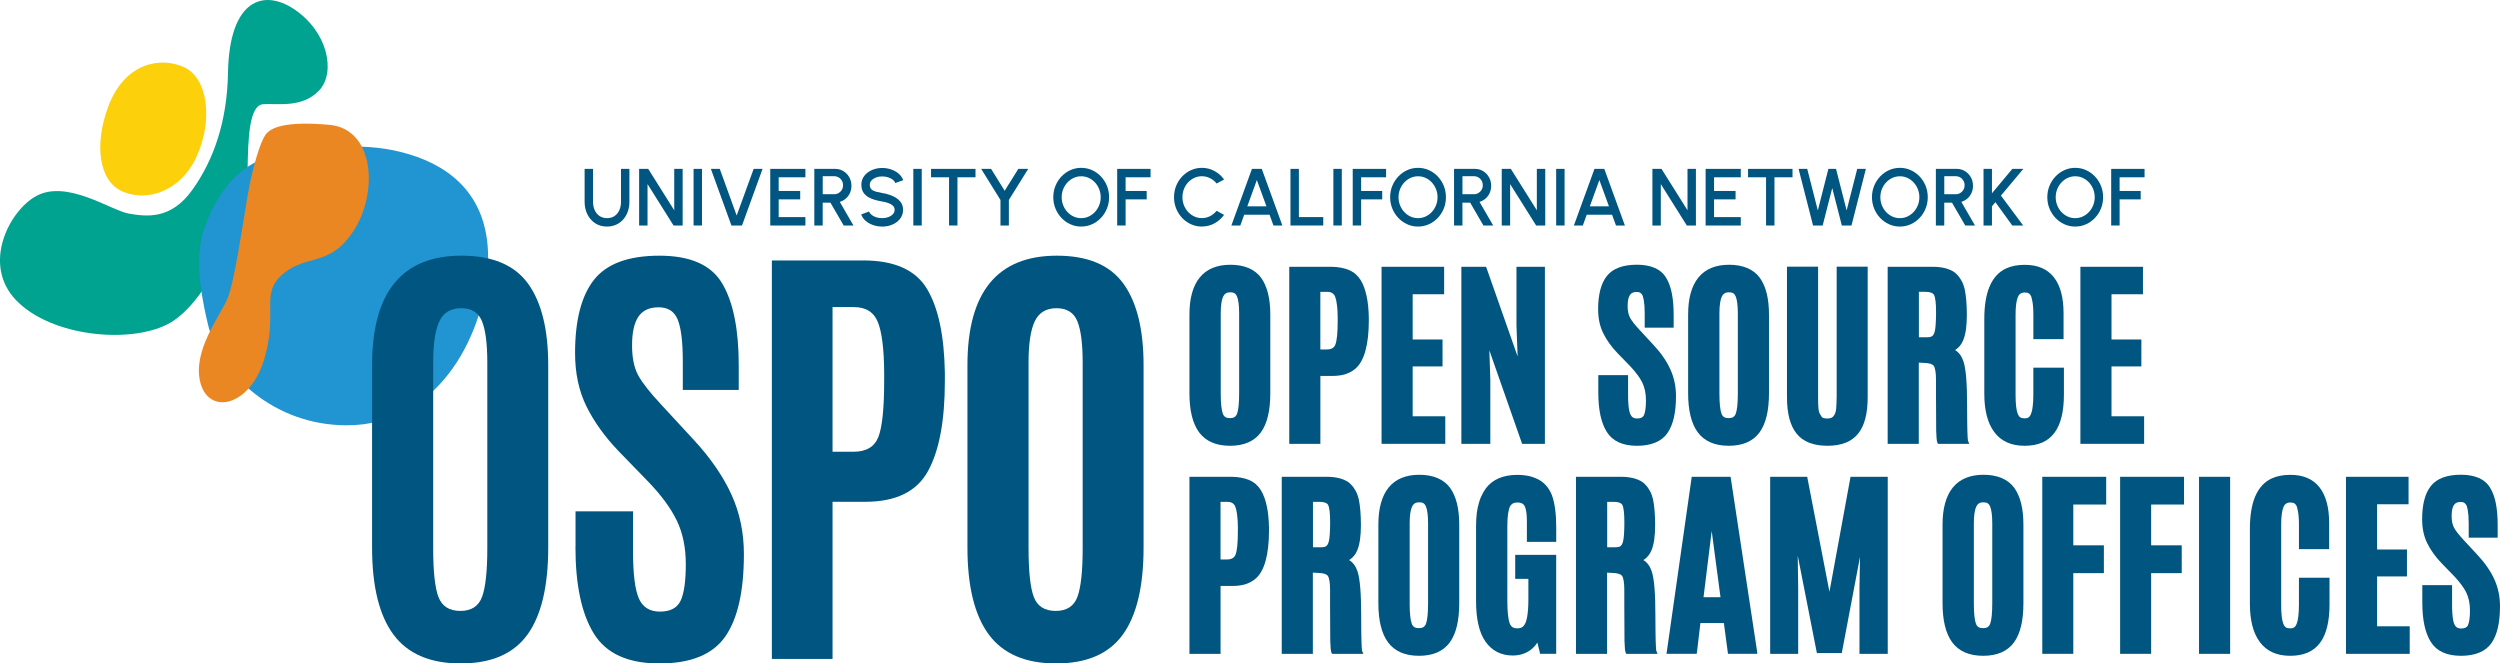 <?xml version="1.0" encoding="UTF-8"?>
<svg id="Layer_1" data-name="Layer 1" xmlns="http://www.w3.org/2000/svg" viewBox="0 0 1363.73 361.91">
  <defs>
    <style>
      .cls-1 {
        fill: none;
        isolation: isolate;
      }

      .cls-2 {
        fill: #005681;
      }

      .cls-3 {
        fill: #00a290;
      }

      .cls-4 {
        fill: #eb8723;
      }

      .cls-5 {
        fill: #fdd00c;
      }

      .cls-6 {
        fill: #2095d2;
      }
    </style>
  </defs>
  <g>
    <path class="cls-3" d="m19.83,106.89c-14.82,8.01-29.95,37.44-10.89,57.04,19.06,19.6,61.17,23.63,82.22,13.07,23.91-11.99,43.66-63.71,43.88-82.77.23-19.06.89-36.84,8.52-37.39s21.26,2.31,30.51-7.49c9.26-9.8,4.84-32.08-13.76-44.42-16.56-10.99-35.22-5.33-35.94,34.85-.47,26.41-7.74,47.37-19.39,63.71-11.65,16.34-24.72,14.7-34.52,13.07-9.8-1.63-33.76-18.79-50.64-9.67Z"/>
    <path class="cls-6" d="m111.58,124.18c6.39-18.25,19.28-37.3,43.24-40.57,23.96-3.27,45.06-6.5,68.48.58,23.41,7.08,44.01,23.66,42.93,59.05-1.09,35.39-24.61,88.85-77.29,88.76-39.33-.07-68.96-27.74-75.49-54.97-6.53-27.23-5.67-41.96-1.86-52.85Z"/>
    <path class="cls-4" d="m109.4,209.12c4.93,17.52,27.23,12.52,34.85-13.61,7.62-26.14-2.72-35.39,10.35-46.28,13.07-10.89,25.59-3.27,38.66-23.96,13.07-20.69,10.89-55-13.61-57.18-24.5-2.18-32.13,1.63-34.85,5.45s-6.99,17.15-9.75,33.35c-2.77,16.2-7.13,46.69-10.94,55.95-3.81,9.26-19.6,28.86-14.7,46.28Z"/>
    <path class="cls-5" d="m107.4,85.07c-8.88,19.79-27.7,25.18-40.75,19.32-13.05-5.86-15.19-26.14-7.54-46.43,8.87-23.53,28.13-27.23,41.18-21.37,13.05,5.86,16,28.7,7.11,48.49Z"/>
    <path class="cls-2" d="m287.68,346.22c-7.58,10.46-19.7,15.69-36.37,15.69s-28.9-5.25-36.68-15.75c-7.78-10.5-11.67-26.33-11.67-47.49v-99.42c0-39.85,16.26-59.78,48.79-59.78,16.8,0,28.88,5.06,36.25,15.19,7.37,10.13,11.05,24.99,11.05,44.59v99.42c0,21.24-3.79,37.09-11.36,47.55Zm-48.48-20.5c1.93,5.02,5.91,7.53,11.92,7.53s9.96-2.57,11.86-7.72c1.89-5.15,2.84-13.98,2.84-26.49v-101.27c0-10.29-.97-17.8-2.9-22.54-1.94-4.73-5.72-7.1-11.36-7.1s-9.59,2.37-11.86,7.1c-2.27,4.74-3.4,12.21-3.4,22.42v101.4c0,12.76.97,21.66,2.9,26.68Z"/>
    <path class="cls-2" d="m313.95,298.3v-19.39h31.37v21.86c0,12.1,1.03,20.61,3.09,25.5,2.06,4.9,5.93,7.35,11.61,7.35s9.45-2.02,11.3-6.05c1.85-4.03,2.78-10.62,2.78-19.76s-1.65-17.11-4.94-23.9c-3.3-6.79-8.52-13.89-15.69-21.3l-16.06-16.55c-7.49-7.82-13.32-15.93-17.48-24.33-4.16-8.4-6.24-18.11-6.24-29.15,0-17.95,3.46-31.29,10.37-40.02,6.92-8.73,18.81-13.09,35.69-13.09s28.3,5.08,34.27,15.25c5.97,10.17,8.95,25.01,8.95,44.52v13.46h-30.51v-15.56c0-10.54-.91-18.09-2.72-22.66-1.81-4.57-5.29-6.85-10.44-6.85s-8.85,1.73-11.12,5.19c-2.27,3.46-3.4,8.65-3.4,15.56s1.15,12.43,3.46,16.55c2.3,4.12,6.46,9.39,12.47,15.81l17.91,19.39c8.97,9.72,15.75,19.56,20.32,29.52,4.57,9.96,6.85,20.83,6.85,32.61,0,20.34-3.42,35.36-10.25,45.08-6.84,9.72-18.79,14.57-35.88,14.57s-28.98-5.41-35.69-16.24c-6.71-10.83-10.07-26.62-10.07-47.36Z"/>
    <path class="cls-2" d="m421.05,359.44v-217.37h49.9c16.88,0,28.42,5.13,34.64,15.38,6.21,10.25,9.49,25.55,9.82,45.88v4.57c0,21.57-3.07,37.94-9.2,49.09-6.14,11.16-17.52,16.73-34.15,16.73h-17.91v85.71h-33.1Zm33.1-113.01h11.36c7,0,11.55-2.7,13.65-8.09,2.1-5.39,3.15-15.66,3.15-30.81v-4.2c-.08-12.84-1.22-22.02-3.4-27.54-2.18-5.52-6.57-8.27-13.15-8.27h-11.61v78.92Z"/>
    <path class="cls-2" d="m612.45,346.22c-7.58,10.46-19.7,15.69-36.37,15.69s-28.9-5.25-36.68-15.75c-7.78-10.5-11.67-26.33-11.67-47.49v-99.42c0-39.85,16.26-59.78,48.78-59.78,16.8,0,28.88,5.06,36.25,15.19,7.37,10.13,11.05,24.99,11.05,44.59v99.42c0,21.24-3.79,37.09-11.36,47.55Zm-48.48-20.5c1.93,5.02,5.91,7.53,11.92,7.53s9.96-2.57,11.86-7.72c1.89-5.15,2.84-13.98,2.84-26.49v-101.27c0-10.29-.97-17.8-2.9-22.54-1.94-4.73-5.72-7.1-11.36-7.1s-9.59,2.37-11.86,7.1c-2.27,4.74-3.4,12.21-3.4,22.42v101.4c0,12.76.97,21.66,2.9,26.68Z"/>
  </g>
  <g class="cls-1">
    <path class="cls-2" d="m331.12,123.59c-2.47,0-4.62-.6-6.45-1.81-1.83-1.21-3.25-2.83-4.26-4.87-1.01-2.04-1.51-4.3-1.51-6.79v-18h4.59v18c0,1.62.3,3.1.89,4.45s1.46,2.42,2.6,3.22c1.14.8,2.52,1.2,4.14,1.2s3.06-.4,4.19-1.2c1.13-.8,1.99-1.88,2.57-3.22s.87-2.83.87-4.45v-18h4.59v18c0,1.87-.29,3.62-.86,5.24-.57,1.63-1.4,3.06-2.47,4.29-1.07,1.24-2.36,2.2-3.86,2.89s-3.18,1.04-5.03,1.04Z"/>
    <path class="cls-2" d="m348.64,123.01v-30.89h4.96l14.19,22.59v-22.59h4.59v30.89h-4.96l-14.19-22.59v22.59h-4.59Z"/>
    <path class="cls-2" d="m378.34,123.01v-30.89h4.59v30.89h-4.59Z"/>
    <path class="cls-2" d="m398.99,123.01l-11.21-30.89h4.85l9.22,25.44,9.27-25.44h4.85l-11.21,30.89h-5.78Z"/>
    <path class="cls-2" d="m420.17,123.01v-30.89h19.17v4.59h-14.58v7.46h11.74v4.59h-11.74v9.67h14.58v4.59h-19.17Z"/>
    <path class="cls-2" d="m444.2,123.01v-30.89h11.36c1.68,0,3.18.41,4.52,1.24,1.34.82,2.4,1.93,3.19,3.32.79,1.39,1.18,2.94,1.18,4.64,0,1.44-.27,2.76-.81,3.95-.54,1.19-1.29,2.21-2.25,3.04-.96.84-2.06,1.44-3.3,1.81l7.46,12.89h-5.32l-7.24-12.47h-4.21v12.47h-4.59Zm4.59-17.06h6.29c.88,0,1.69-.22,2.42-.66.73-.44,1.31-1.03,1.73-1.76.43-.74.64-1.57.64-2.49s-.21-1.76-.64-2.5c-.43-.74-1-1.33-1.73-1.76-.73-.43-1.53-.65-2.42-.65h-6.29v9.84Z"/>
    <path class="cls-2" d="m481.22,123.59c-1.69,0-3.32-.26-4.88-.79-1.56-.53-2.92-1.29-4.08-2.28s-1.99-2.17-2.49-3.54l4.3-1.61c.25.71.73,1.33,1.44,1.89s1.57.98,2.56,1.29c.99.31,2.04.46,3.14.46,1.18,0,2.28-.19,3.32-.57,1.04-.38,1.88-.91,2.52-1.59.64-.68.96-1.47.96-2.38s-.33-1.71-1-2.32c-.67-.6-1.52-1.08-2.56-1.43-1.04-.35-2.11-.62-3.23-.79-2.16-.35-4.1-.87-5.81-1.54-1.71-.68-3.07-1.62-4.06-2.85-.99-1.22-1.49-2.81-1.49-4.77,0-1.84.53-3.44,1.58-4.81,1.05-1.37,2.44-2.43,4.17-3.19,1.73-.76,3.6-1.14,5.62-1.14,1.66,0,3.27.26,4.82.78,1.55.52,2.92,1.28,4.1,2.27s2.03,2.2,2.55,3.61l-4.35,1.57c-.25-.72-.73-1.35-1.43-1.89s-1.56-.96-2.55-1.27c-.99-.31-2.04-.46-3.14-.46-1.18-.01-2.28.17-3.3.56-1.02.39-1.86.92-2.5,1.6-.65.68-.97,1.46-.97,2.36,0,1.1.3,1.94.9,2.52.6.57,1.42,1,2.44,1.27,1.02.27,2.17.52,3.43.74,2.03.32,3.91.86,5.64,1.61s3.12,1.75,4.17,2.99c1.05,1.24,1.58,2.77,1.58,4.58s-.53,3.42-1.58,4.8c-1.05,1.38-2.44,2.44-4.17,3.2s-3.61,1.14-5.64,1.14Z"/>
    <path class="cls-2" d="m498.21,123.01v-30.89h4.59v30.89h-4.59Z"/>
    <path class="cls-2" d="m532.13,92.12v4.59h-9.84v26.3h-4.59v-26.3h-9.82v-4.59h24.25Z"/>
    <path class="cls-2" d="m555.47,92.12h5.41l-10.55,16.95v13.94h-4.59v-13.94l-10.52-16.95h5.41l7.41,11.94,7.44-11.94Z"/>
    <path class="cls-2" d="m589.78,123.59c-2.09,0-4.05-.42-5.89-1.25s-3.46-1.98-4.85-3.45c-1.4-1.47-2.49-3.17-3.29-5.11-.79-1.93-1.19-4-1.19-6.21s.4-4.28,1.19-6.21c.79-1.93,1.89-3.64,3.29-5.11s3.02-2.62,4.85-3.45,3.8-1.25,5.89-1.25,4.08.42,5.91,1.25c1.84.83,3.46,1.98,4.85,3.45s2.49,3.17,3.28,5.11c.79,1.93,1.18,4,1.18,6.21s-.39,4.28-1.18,6.21c-.79,1.93-1.88,3.64-3.28,5.11-1.4,1.47-3.02,2.62-4.85,3.45-1.84.83-3.81,1.25-5.91,1.25Zm0-4.59c1.47,0,2.85-.3,4.13-.9,1.28-.6,2.41-1.43,3.39-2.48.98-1.05,1.74-2.27,2.29-3.64.55-1.38.83-2.84.83-4.4s-.28-3.03-.83-4.41c-.55-1.38-1.32-2.6-2.29-3.65-.98-1.05-2.11-1.88-3.39-2.47-1.28-.6-2.66-.89-4.13-.89s-2.85.3-4.13.9c-1.28.6-2.41,1.43-3.39,2.48s-1.74,2.27-2.29,3.64c-.55,1.38-.83,2.84-.83,4.4s.28,3.05.83,4.42c.55,1.38,1.32,2.59,2.29,3.64s2.11,1.88,3.39,2.47c1.28.6,2.66.89,4.13.89Z"/>
    <path class="cls-2" d="m609.42,123.01v-30.89h18.2v4.59h-13.61v7.46h11.5v4.59h-11.5v14.25h-4.59Z"/>
    <path class="cls-2" d="m655.6,123.59c-2.09,0-4.05-.42-5.89-1.25-1.84-.83-3.45-1.98-4.84-3.44-1.39-1.46-2.48-3.17-3.27-5.11s-1.18-4.02-1.18-6.22.39-4.28,1.18-6.22,1.88-3.64,3.27-5.11c1.39-1.46,3-2.61,4.84-3.44,1.84-.83,3.8-1.25,5.89-1.25,2.5,0,4.8.58,6.91,1.74s3.85,2.71,5.23,4.63l-4.08,2.18c-.96-1.21-2.14-2.17-3.55-2.89-1.41-.72-2.91-1.08-4.5-1.08-1.47,0-2.85.3-4.13.9-1.28.6-2.41,1.43-3.38,2.47-.97,1.04-1.73,2.26-2.27,3.64s-.82,2.85-.82,4.41.27,3.05.82,4.42c.54,1.38,1.31,2.59,2.28,3.64.98,1.05,2.11,1.88,3.39,2.47,1.28.6,2.65.89,4.1.89,1.62,0,3.13-.36,4.53-1.09,1.41-.73,2.58-1.7,3.52-2.9l4.08,2.23c-1.38,1.93-3.13,3.47-5.23,4.62-2.1,1.16-4.41,1.73-6.91,1.73Z"/>
    <path class="cls-2" d="m682.93,92.12h5.36l11.23,30.89h-4.85l-2.14-5.87h-13.83l-2.12,5.87h-4.88l11.23-30.89Zm-2.54,20.43h10.44l-5.23-14.34-5.21,14.34Z"/>
    <path class="cls-2" d="m703.94,123.01v-30.89h4.59v26.3h13.3v4.59h-17.89Z"/>
    <path class="cls-2" d="m727.35,123.01v-30.89h4.59v30.89h-4.59Z"/>
    <path class="cls-2" d="m737.9,123.01v-30.89h18.2v4.59h-13.61v7.46h11.5v4.59h-11.5v14.25h-4.59Z"/>
    <path class="cls-2" d="m773.53,123.59c-2.09,0-4.05-.42-5.89-1.25s-3.46-1.98-4.85-3.45c-1.4-1.47-2.49-3.17-3.29-5.11-.79-1.93-1.19-4-1.19-6.21s.4-4.28,1.19-6.21c.79-1.93,1.89-3.64,3.29-5.11s3.02-2.62,4.85-3.45,3.8-1.25,5.89-1.25,4.08.42,5.91,1.25c1.84.83,3.46,1.98,4.85,3.45s2.49,3.17,3.28,5.11c.79,1.93,1.18,4,1.18,6.21s-.39,4.28-1.18,6.21c-.79,1.93-1.88,3.64-3.28,5.11-1.4,1.47-3.02,2.62-4.85,3.45-1.84.83-3.81,1.25-5.91,1.25Zm0-4.59c1.47,0,2.85-.3,4.13-.9,1.28-.6,2.41-1.43,3.39-2.48.98-1.05,1.74-2.27,2.29-3.64.55-1.38.83-2.84.83-4.4s-.28-3.03-.83-4.41c-.55-1.38-1.32-2.6-2.29-3.65-.98-1.05-2.11-1.88-3.39-2.47-1.28-.6-2.66-.89-4.13-.89s-2.85.3-4.13.9c-1.28.6-2.41,1.43-3.39,2.48s-1.74,2.27-2.29,3.64c-.55,1.38-.83,2.84-.83,4.4s.28,3.05.83,4.42c.55,1.38,1.32,2.59,2.29,3.64s2.11,1.88,3.39,2.47c1.28.6,2.66.89,4.13.89Z"/>
    <path class="cls-2" d="m793.17,123.01v-30.89h11.36c1.68,0,3.18.41,4.52,1.24,1.34.82,2.4,1.93,3.19,3.32.79,1.39,1.18,2.94,1.18,4.64,0,1.44-.27,2.76-.81,3.95-.54,1.19-1.29,2.21-2.25,3.04-.96.84-2.06,1.44-3.3,1.81l7.46,12.89h-5.32l-7.24-12.47h-4.21v12.47h-4.59Zm4.59-17.06h6.29c.88,0,1.69-.22,2.42-.66.73-.44,1.31-1.03,1.73-1.76s.64-1.57.64-2.49-.21-1.76-.64-2.5c-.43-.74-1-1.33-1.73-1.76-.73-.43-1.53-.65-2.42-.65h-6.29v9.84Z"/>
    <path class="cls-2" d="m819.18,123.01v-30.89h4.96l14.19,22.59v-22.59h4.59v30.89h-4.96l-14.19-22.59v22.59h-4.59Z"/>
    <path class="cls-2" d="m848.88,123.01v-30.89h4.59v30.89h-4.59Z"/>
    <path class="cls-2" d="m869.77,92.12h5.36l11.23,30.89h-4.85l-2.14-5.87h-13.83l-2.12,5.87h-4.88l11.23-30.89Zm-2.54,20.43h10.44l-5.23-14.34-5.21,14.34Z"/>
    <path class="cls-2" d="m901.37,123.01v-30.89h4.96l14.19,22.59v-22.59h4.59v30.89h-4.96l-14.19-22.59v22.59h-4.59Z"/>
    <path class="cls-2" d="m930.41,123.01v-30.89h19.17v4.59h-14.58v7.46h11.74v4.59h-11.74v9.67h14.58v4.59h-19.17Z"/>
    <path class="cls-2" d="m977.8,92.12v4.59h-9.84v26.3h-4.59v-26.3h-9.82v-4.59h24.25Z"/>
    <path class="cls-2" d="m989.01,123.01l-7.9-30.89h4.72l5.78,22.66,5.76-22.66h4.17l5.78,22.66,5.78-22.66h4.72l-7.85,30.89h-5.27l-5.23-20.45-5.23,20.45h-5.23Z"/>
    <path class="cls-2" d="m1036.36,123.59c-2.09,0-4.05-.42-5.89-1.25s-3.46-1.98-4.85-3.45c-1.4-1.47-2.49-3.17-3.29-5.11-.79-1.93-1.19-4-1.19-6.21s.4-4.28,1.19-6.21c.79-1.93,1.89-3.64,3.29-5.11s3.02-2.62,4.85-3.45,3.8-1.25,5.89-1.25,4.08.42,5.91,1.25c1.84.83,3.46,1.98,4.85,3.45s2.49,3.17,3.28,5.11c.79,1.93,1.18,4,1.18,6.21s-.39,4.28-1.18,6.21c-.79,1.93-1.88,3.64-3.28,5.11-1.4,1.47-3.02,2.62-4.85,3.45-1.84.83-3.81,1.25-5.91,1.25Zm0-4.59c1.47,0,2.85-.3,4.13-.9,1.28-.6,2.41-1.43,3.39-2.48.98-1.05,1.74-2.27,2.29-3.64.55-1.38.83-2.84.83-4.4s-.28-3.03-.83-4.41c-.55-1.38-1.32-2.6-2.29-3.65-.98-1.05-2.11-1.88-3.39-2.47-1.28-.6-2.66-.89-4.13-.89s-2.85.3-4.13.9c-1.28.6-2.41,1.43-3.39,2.48s-1.74,2.27-2.29,3.64c-.55,1.38-.83,2.84-.83,4.4s.28,3.05.83,4.42c.55,1.38,1.32,2.59,2.29,3.64s2.11,1.88,3.39,2.47c1.28.6,2.66.89,4.13.89Z"/>
    <path class="cls-2" d="m1056,123.01v-30.89h11.36c1.68,0,3.18.41,4.52,1.24,1.34.82,2.4,1.93,3.19,3.32.79,1.39,1.18,2.94,1.18,4.64,0,1.44-.27,2.76-.81,3.95-.54,1.19-1.29,2.21-2.25,3.04-.96.84-2.06,1.44-3.3,1.81l7.46,12.89h-5.32l-7.24-12.47h-4.21v12.47h-4.59Zm4.59-17.06h6.29c.88,0,1.69-.22,2.42-.66.73-.44,1.31-1.03,1.73-1.76s.64-1.57.64-2.49-.21-1.76-.64-2.5c-.43-.74-1-1.33-1.73-1.76-.73-.43-1.53-.65-2.42-.65h-6.29v9.84Z"/>
    <path class="cls-2" d="m1103.63,123.01h-5.96l-9.2-12.73-1.88,2.27v10.46h-4.59v-30.89h4.59v13.31l11.12-13.31h6l-12.22,14.58,12.14,16.31Z"/>
    <path class="cls-2" d="m1132.01,123.59c-2.09,0-4.05-.42-5.89-1.25s-3.46-1.98-4.85-3.45c-1.4-1.47-2.49-3.17-3.29-5.11-.79-1.93-1.19-4-1.19-6.21s.4-4.28,1.19-6.21c.79-1.93,1.89-3.64,3.29-5.11s3.02-2.62,4.85-3.45,3.8-1.25,5.89-1.25,4.08.42,5.91,1.25c1.84.83,3.46,1.98,4.85,3.45s2.49,3.17,3.28,5.11c.79,1.93,1.18,4,1.18,6.21s-.39,4.28-1.18,6.21c-.79,1.93-1.88,3.64-3.28,5.11-1.4,1.47-3.02,2.62-4.85,3.45-1.84.83-3.81,1.25-5.91,1.25Zm0-4.59c1.47,0,2.85-.3,4.13-.9,1.28-.6,2.41-1.43,3.39-2.48.98-1.05,1.74-2.27,2.29-3.64.55-1.38.83-2.84.83-4.4s-.28-3.03-.83-4.41c-.55-1.38-1.32-2.6-2.29-3.65-.98-1.05-2.11-1.88-3.39-2.47-1.28-.6-2.66-.89-4.13-.89s-2.85.3-4.13.9c-1.28.6-2.41,1.43-3.39,2.48s-1.74,2.27-2.29,3.64c-.55,1.38-.83,2.84-.83,4.4s.28,3.05.83,4.42c.55,1.38,1.32,2.59,2.29,3.64s2.11,1.88,3.39,2.47c1.28.6,2.66.89,4.13.89Z"/>
    <path class="cls-2" d="m1151.64,123.01v-30.89h18.2v4.59h-13.61v7.46h11.5v4.59h-11.5v14.25h-4.59Z"/>
  </g>
  <g>
    <path class="cls-2" d="m667.06,225.72c.32.81.78,1.41,1.36,1.79.61.39,1.45.58,2.52.58s1.89-.19,2.47-.58c.61-.39,1.08-.99,1.41-1.84.74-2.06,1.12-5.73,1.12-11.01v-43.73c0-4.27-.39-7.33-1.16-9.21-.33-.8-.78-1.38-1.36-1.75-.56-.35-1.33-.53-2.33-.53s-1.77.19-2.38.58c-.62.39-1.12.97-1.5,1.75-.42.87-.75,2.08-.97,3.64-.23,1.55-.34,3.38-.34,5.48v43.78c0,5.33.39,9.02,1.16,11.05Zm20.75,10.13c-1.78,2.42-4.07,4.25-6.88,5.48-2.81,1.22-6.11,1.84-9.89,1.84-7.66,0-13.32-2.45-16.97-7.37-3.49-4.78-5.24-11.88-5.24-21.28v-42.95c0-8.85,1.87-15.59,5.62-20.22,3.78-4.62,9.37-6.93,16.77-6.93s13.26,2.38,16.73,7.13c3.32,4.63,4.99,11.3,4.99,20.02v42.95c0,4.69-.42,8.81-1.26,12.36-.85,3.56-2.13,6.55-3.88,8.97Z"/>
    <path class="cls-2" d="m703.28,240.75v-95.22h22.88c1.87,0,3.61.17,5.24.48,1.65.29,3.15.73,4.51,1.31s2.57,1.35,3.64,2.28c1.07.95,1.96,2.02,2.71,3.25,1.42,2.36,2.48,5.24,3.2,8.63.74,3.39,1.14,7.34,1.21,11.83v1.99c0,3.18-.17,6.08-.48,8.73-.29,2.65-.75,5.08-1.36,7.27-.58,2.21-1.36,4.16-2.33,5.87-.95,1.75-2.18,3.22-3.73,4.41-1.55,1.2-3.33,2.08-5.33,2.67-2.01.56-4.27.82-6.79.82h-6.4v37.04h-16.97v-1.36Zm16.97-50.13h3.54c2.42,0,3.98-.88,4.65-2.67.84-2.16,1.26-6.42,1.26-12.8v-1.84c0-2.64-.13-4.95-.39-6.88-.23-1.94-.56-3.44-.97-4.51-.36-.93-.9-1.61-1.6-2.04-.68-.45-1.64-.68-2.86-.68h-3.64v31.42Z"/>
    <path class="cls-2" d="m753.63,240.75v-95.22h34.13v14.98h-17.16v24.68h16.29v14.69h-16.29v27.2h17.79v15.03h-34.76v-1.36Z"/>
    <path class="cls-2" d="m797.16,240.75v-95.22h13.48l.34.92,16.87,48-.63-16.87v-32.05h15.51v96.58h-12.41l-.34-.92-17.55-50.08.53,16v35h-15.8v-1.36Z"/>
    <path class="cls-2" d="m871.86,214.32v-9.7h16.24v10.76c0,1.68.05,3.22.15,4.61.1,1.39.22,2.57.39,3.54.19.97.41,1.77.68,2.38.35.81.82,1.41,1.41,1.79s1.37.58,2.38.58c1.87,0,3.1-.61,3.68-1.84.32-.74.58-1.79.78-3.15s.29-2.97.29-4.85c0-3.71-.67-6.96-1.99-9.74-.68-1.38-1.58-2.81-2.67-4.27-1.1-1.48-2.4-3.02-3.88-4.61l-6.93-7.13c-3.33-3.45-5.94-7.08-7.81-10.86-1.88-3.78-2.81-8.16-2.81-13.14,0-8.07,1.58-14.12,4.75-18.13,3.26-4.1,8.75-6.16,16.48-6.16,3.81,0,7.05.61,9.74,1.79,2.71,1.2,4.78,3.03,6.21,5.48,1.38,2.3,2.4,5.11,3.05,8.44.64,3.33.97,7.15.97,11.44v7.18h-15.8v-8.1c0-1.45-.05-2.79-.15-4.02-.1-1.22-.23-2.25-.39-3.1-.17-.84-.34-1.55-.53-2.13-.33-.74-.75-1.27-1.26-1.6-.48-.35-1.19-.53-2.08-.53-1.68,0-2.9.56-3.64,1.65-.85,1.26-1.26,3.25-1.26,5.96,0,1.39.11,2.64.34,3.73.25,1.07.59,2.01,1.02,2.81.9,1.65,2.62,3.83,5.14,6.55l7.76,8.39c2,2.13,3.75,4.3,5.24,6.5,1.52,2.17,2.78,4.36,3.78,6.59,2.06,4.5,3.1,9.38,3.1,14.64,0,4.5-.39,8.42-1.16,11.78-.78,3.37-1.96,6.18-3.54,8.44-1.62,2.3-3.82,4.01-6.59,5.14-2.79,1.16-6.1,1.75-9.94,1.75-7.89,0-13.42-2.55-16.58-7.66-3.04-4.91-4.56-11.97-4.56-21.19Z"/>
    <path class="cls-2" d="m939.09,225.72c.32.81.78,1.41,1.36,1.79.61.39,1.45.58,2.52.58s1.89-.19,2.47-.58c.61-.39,1.08-.99,1.41-1.84.74-2.06,1.12-5.73,1.12-11.01v-43.73c0-4.27-.39-7.33-1.16-9.21-.33-.8-.78-1.38-1.36-1.75-.56-.35-1.33-.53-2.33-.53s-1.77.19-2.38.58c-.62.39-1.12.97-1.5,1.75-.42.87-.75,2.08-.97,3.64-.23,1.55-.34,3.38-.34,5.48v43.78c0,5.33.39,9.02,1.16,11.05Zm20.75,10.13c-1.78,2.42-4.07,4.25-6.88,5.48-2.81,1.22-6.11,1.84-9.89,1.84-7.66,0-13.32-2.45-16.97-7.37-3.49-4.78-5.24-11.88-5.24-21.28v-42.95c0-8.85,1.87-15.59,5.62-20.22,3.78-4.62,9.37-6.93,16.77-6.93s13.26,2.38,16.73,7.13c3.32,4.63,4.99,11.3,4.99,20.02v42.95c0,4.69-.42,8.81-1.26,12.36-.85,3.56-2.13,6.55-3.88,8.97Z"/>
    <path class="cls-2" d="m1013.61,236.53c-3.53,4.42-9.11,6.64-16.77,6.64s-13.27-2.22-16.82-6.64c-3.49-4.33-5.24-10.96-5.24-19.88v-71.17h16.97v70.88c0,4.79.19,7.61.58,8.48.19.52.41.99.68,1.41.25.42.51.82.78,1.21.41.56,1.43.82,3.05.82s2.73-.44,3.35-1.31c.78-.99,1.24-2.28,1.41-3.83.06-.9.12-1.9.19-3.01.06-1.13.1-2.39.1-3.78v-70.88h16.92v71.17c0,8.96-1.73,15.59-5.19,19.88Z"/>
    <path class="cls-2" d="m1049.88,197.99l-3.2-.19v44.31h-16.97v-96.58h24.97c1.67,0,3.22.13,4.65.39,1.42.23,2.73.58,3.93,1.07,1.22.46,2.3,1.05,3.25,1.79.51.46.99.95,1.45,1.45.48.52.9,1.07,1.26,1.65.39.56.74,1.15,1.07,1.79.32.62.59,1.28.82,1.99.22.68.44,1.39.63,2.13.39,1.88.68,4,.87,6.35.19,2.33.29,4.93.29,7.81,0,5.89-.65,10.4-1.94,13.53-.91,2.33-2.4,4.16-4.46,5.48,2.06,1.24,3.59,3.3,4.56,6.21.68,2.07,1.18,5.09,1.5,9.07.32,3.95.48,8.99.48,15.13,0,2.75.01,5.31.05,7.66.02,2.36.06,4.3.1,5.82.02,1.53.07,2.75.15,3.68.06.95.11,1.53.15,1.75l.73,1.84h-17.07l-.34-.78c-.33-.64-.53-2.74-.63-6.3-.07-3.55-.1-10.05-.1-19.49v-8.44c0-1.94-.12-3.55-.34-4.85-.23-1.28-.52-2.18-.87-2.67-.75-.99-2.41-1.53-4.99-1.6Zm-3.15-14.01h4.36c.32,0,.61-.01.87-.05.29-.02.55-.06.78-.1.22-.02.44-.07.63-.15.19-.1.34-.17.44-.24.12-.1.25-.19.39-.29.68-.61,1.14-1.77,1.41-3.49.16-.9.27-2.11.34-3.64.1-1.52.15-3.26.15-5.24v-.58c0-4.87-.38-8-1.12-9.36-.62-1.09-2.21-1.65-4.75-1.65h-3.49v24.77Z"/>
    <path class="cls-2" d="m1120.72,236.04c-3.47,4.75-8.9,7.13-16.29,7.13s-12.94-2.52-16.63-7.56c-3.59-4.85-5.38-11.78-5.38-20.8v-40.87c0-14.54,3.9-23.68,11.73-27.44,2.87-1.36,6.33-2.04,10.38-2.04,6.98,0,12.24,2.25,15.8,6.74,3.55,4.5,5.33,11.03,5.33,19.59v14.21h-16.48v-13.33c0-1.55-.05-2.97-.15-4.27-.1-1.28-.24-2.39-.44-3.3-.17-.9-.34-1.66-.53-2.28-.33-.8-.76-1.38-1.31-1.75-.56-.35-1.31-.53-2.28-.53-.65,0-1.2.1-1.65.29-.46.17-.86.42-1.21.78-.33.36-.62.82-.87,1.41-.85,2.04-1.26,5.24-1.26,9.6v43.88c0,4.85.4,8.29,1.21,10.33.35.85.8,1.45,1.36,1.84.58.36,1.33.53,2.28.53.61,0,1.14-.06,1.6-.19.45-.16.84-.44,1.16-.82.32-.39.59-.85.82-1.41.41-.99.73-2.38.92-4.12.22-1.77.34-3.89.34-6.35v-14.74h16.68v14.59c0,9.34-1.72,16.31-5.14,20.9Z"/>
    <path class="cls-2" d="m1134.84,240.75v-95.22h34.13v14.98h-17.16v24.68h16.29v14.69h-16.29v27.2h17.79v15.03h-34.76v-1.36Z"/>
  </g>
  <g>
    <path class="cls-2" d="m648.83,355.31v-95.22h22.88c1.87,0,3.61.17,5.24.48,1.65.29,3.15.73,4.51,1.31s2.57,1.35,3.64,2.28c1.07.95,1.96,2.02,2.71,3.25,1.42,2.36,2.48,5.24,3.2,8.63.74,3.39,1.14,7.34,1.21,11.83v1.99c0,3.18-.17,6.08-.48,8.73-.29,2.65-.75,5.08-1.36,7.27-.58,2.21-1.36,4.16-2.33,5.87-.95,1.75-2.18,3.22-3.73,4.41-1.55,1.2-3.33,2.08-5.33,2.67-2.01.56-4.27.82-6.79.82h-6.4v37.04h-16.97v-1.36Zm16.97-50.13h3.54c2.42,0,3.98-.88,4.65-2.67.84-2.16,1.26-6.42,1.26-12.8v-1.84c0-2.64-.13-4.95-.39-6.88-.23-1.94-.56-3.44-.97-4.51-.36-.93-.9-1.61-1.6-2.04-.68-.45-1.64-.68-2.86-.68h-3.64v31.42Z"/>
    <path class="cls-2" d="m719.35,312.55l-3.2-.19v44.31h-16.97v-96.58h24.97c1.67,0,3.22.13,4.65.39,1.42.23,2.73.58,3.93,1.07,1.22.46,2.3,1.05,3.25,1.79.51.46.99.95,1.45,1.45.48.52.9,1.07,1.26,1.65.39.56.74,1.15,1.07,1.79.32.62.59,1.28.82,1.99.22.68.44,1.39.63,2.13.39,1.88.68,4,.87,6.35.19,2.33.29,4.93.29,7.81,0,5.89-.65,10.4-1.94,13.53-.91,2.33-2.4,4.16-4.46,5.48,2.06,1.24,3.59,3.3,4.56,6.21.68,2.07,1.18,5.09,1.5,9.07.32,3.95.48,8.99.48,15.13,0,2.75.01,5.31.05,7.66.02,2.36.06,4.3.1,5.82.02,1.53.07,2.75.15,3.68.06.95.11,1.53.15,1.75l.73,1.84h-17.07l-.34-.78c-.33-.64-.53-2.74-.63-6.3-.07-3.55-.1-10.05-.1-19.49v-8.44c0-1.94-.12-3.55-.34-4.85-.23-1.28-.52-2.18-.87-2.67-.75-.99-2.41-1.53-4.99-1.6Zm-3.15-14.01h4.36c.32,0,.61-.01.87-.05.29-.02.55-.06.78-.1.22-.02.44-.07.63-.15.19-.1.34-.17.44-.24.12-.1.25-.19.39-.29.68-.61,1.14-1.77,1.41-3.49.16-.9.27-2.11.34-3.64.1-1.52.15-3.26.15-5.24v-.58c0-4.87-.38-8-1.12-9.36-.62-1.09-2.21-1.65-4.75-1.65h-3.49v24.77Z"/>
    <path class="cls-2" d="m770.12,340.28c.32.81.78,1.41,1.36,1.79.61.39,1.45.58,2.52.58s1.89-.19,2.47-.58c.61-.39,1.08-.99,1.41-1.84.74-2.06,1.12-5.73,1.12-11.01v-43.73c0-4.27-.39-7.33-1.16-9.21-.33-.8-.78-1.38-1.36-1.75-.56-.35-1.33-.53-2.33-.53s-1.77.19-2.38.58c-.62.39-1.12.97-1.5,1.75-.42.87-.75,2.08-.97,3.64-.23,1.55-.34,3.38-.34,5.48v43.78c0,5.33.39,9.02,1.16,11.05Zm20.75,10.13c-1.78,2.42-4.07,4.25-6.88,5.48-2.81,1.22-6.11,1.84-9.89,1.84-7.66,0-13.32-2.45-16.97-7.37-3.49-4.78-5.24-11.88-5.24-21.28v-42.95c0-8.85,1.87-15.59,5.62-20.22,3.78-4.62,9.37-6.93,16.77-6.93s13.26,2.38,16.73,7.13c3.32,4.63,4.99,11.3,4.99,20.02v42.95c0,4.69-.42,8.81-1.26,12.36-.85,3.56-2.13,6.55-3.88,8.97Z"/>
    <path class="cls-2" d="m825.3,357.58c-6.38,0-11.34-2.5-14.93-7.51-3.47-4.87-5.19-12.29-5.19-22.25v-40.77c0-1.28.02-2.52.1-3.68.06-1.16.16-2.29.29-3.39.16-1.13.34-2.19.53-3.2.22-1.03.48-2.01.78-2.96.29-.97.61-1.87.97-2.71.39-.84.79-1.65,1.21-2.42.45-.8.93-1.56,1.45-2.28,1.84-2.45,4.19-4.29,7.08-5.53,2.91-1.22,6.3-1.84,10.18-1.84,1.36,0,2.64.08,3.88.24,1.26.13,2.44.36,3.54.68,1.13.33,2.16.72,3.1,1.16.97.42,1.87.95,2.71,1.55.84.62,1.6,1.31,2.28,2.08.7.75,1.33,1.59,1.89,2.52.55.91,1.02,1.88,1.41,2.91,1.55,4.3,2.33,10.11,2.33,17.4v8h-16v-11.15c0-4.1-.42-6.91-1.26-8.44-.65-1.26-1.96-1.89-3.93-1.89-1.04,0-1.88.19-2.52.58-.65.36-1.19.96-1.6,1.79-.19.42-.38.97-.53,1.65-.17.65-.32,1.41-.44,2.28-.13.85-.23,1.83-.29,2.96-.07,1.1-.1,2.3-.1,3.59v40.68c0,2.98.11,5.51.34,7.61.22,2.11.53,3.68.92,4.75.39.97.9,1.68,1.55,2.13.68.42,1.56.63,2.67.63s1.95-.22,2.67-.68c.7-.48,1.31-1.27,1.79-2.38.32-.74.59-1.71.82-2.91.22-1.19.4-2.59.53-4.22.12-1.65.19-3.47.19-5.48v-11.3h-7.18v-13.09h22.35v53.96h-8.82l-.19-1.02-1.26-5.14c-.48.81-1.05,1.55-1.7,2.23-.62.68-1.31,1.31-2.08,1.89-2.79,1.96-5.96,2.96-9.55,2.96Z"/>
    <path class="cls-2" d="m879.85,312.55l-3.2-.19v44.31h-16.97v-96.58h24.97c1.67,0,3.22.13,4.65.39,1.42.23,2.73.58,3.93,1.07,1.22.46,2.3,1.05,3.25,1.79.51.46.99.95,1.45,1.45.48.52.9,1.07,1.26,1.65.39.56.74,1.15,1.07,1.79.32.62.59,1.28.82,1.99.22.68.44,1.39.63,2.13.39,1.88.68,4,.87,6.35.19,2.33.29,4.93.29,7.81,0,5.89-.65,10.4-1.94,13.53-.91,2.33-2.4,4.16-4.46,5.48,2.06,1.24,3.59,3.3,4.56,6.21.68,2.07,1.18,5.09,1.5,9.07.32,3.95.48,8.99.48,15.13,0,2.75.01,5.31.05,7.66.02,2.36.06,4.3.1,5.82.02,1.53.07,2.75.15,3.68.06.95.11,1.53.15,1.75l.73,1.84h-17.07l-.34-.78c-.33-.64-.53-2.74-.63-6.3-.07-3.55-.1-10.05-.1-19.49v-8.44c0-1.94-.12-3.55-.34-4.85-.23-1.28-.52-2.18-.87-2.67-.75-.99-2.41-1.53-4.99-1.6Zm-3.15-14.01h4.36c.32,0,.61-.01.87-.05.29-.02.55-.06.78-.1.22-.02.44-.07.63-.15.19-.1.34-.17.44-.24.12-.1.25-.19.39-.29.68-.61,1.14-1.77,1.41-3.49.16-.9.27-2.11.34-3.64.1-1.52.15-3.26.15-5.24v-.58c0-4.87-.38-8-1.12-9.36-.62-1.09-2.21-1.65-4.75-1.65h-3.49v24.77Z"/>
    <path class="cls-2" d="m938.52,325.78l-4.8-36.12-4.46,36.12h9.26Zm-29.23,29.33l13.38-93.91.15-1.12h21.19l.19,1.12,14.25,93.91.19,1.55h-16.05l-.15-1.21-2.08-15.56h-12.8l-1.84,15.56-.19,1.21h-16.48l.24-1.55Z"/>
    <path class="cls-2" d="m965.61,355.31v-95.22h20.22l.19,1.07,11.93,61.67,11.3-61.62.19-1.12h20.31v96.58h-15.42v-36.36l.29-16.53-9.74,51.39-.19,1.07h-13.57l-.24-1.07-10.23-52.07.24,17.21v36.36h-15.27v-1.36Z"/>
    <path class="cls-2" d="m1077.88,340.28c.32.81.78,1.41,1.36,1.79.61.39,1.45.58,2.52.58s1.89-.19,2.47-.58c.61-.39,1.08-.99,1.41-1.84.74-2.06,1.12-5.73,1.12-11.01v-43.73c0-4.27-.39-7.33-1.16-9.21-.33-.8-.78-1.38-1.36-1.75-.56-.35-1.33-.53-2.33-.53s-1.77.19-2.38.58c-.62.39-1.12.97-1.5,1.75-.42.87-.75,2.08-.97,3.64-.23,1.55-.34,3.38-.34,5.48v43.78c0,5.33.39,9.02,1.16,11.05Zm20.75,10.13c-1.78,2.42-4.07,4.25-6.88,5.48-2.81,1.22-6.11,1.84-9.89,1.84-7.66,0-13.32-2.45-16.97-7.37-3.49-4.78-5.24-11.88-5.24-21.28v-42.95c0-8.85,1.87-15.59,5.62-20.22,3.78-4.62,9.37-6.93,16.77-6.93s13.26,2.38,16.73,7.13c3.32,4.63,4.99,11.3,4.99,20.02v42.95c0,4.69-.42,8.81-1.26,12.36-.85,3.56-2.13,6.55-3.88,8.97Z"/>
    <path class="cls-2" d="m1114.05,355.31v-95.22h34.86v15.13h-17.94v22.25h16.68v15.17h-16.68v44.02h-16.92v-1.36Z"/>
    <path class="cls-2" d="m1156.51,355.31v-95.22h34.86v15.13h-17.94v22.25h16.68v15.17h-16.68v44.02h-16.92v-1.36Z"/>
    <path class="cls-2" d="m1199.55,355.31v-95.22h16.97v96.58h-16.97v-1.36Z"/>
    <path class="cls-2" d="m1265.6,350.6c-3.47,4.75-8.9,7.13-16.29,7.13s-12.94-2.52-16.63-7.56c-3.59-4.85-5.38-11.78-5.38-20.8v-40.87c0-14.54,3.9-23.68,11.73-27.44,2.87-1.36,6.33-2.04,10.38-2.04,6.98,0,12.24,2.25,15.8,6.74,3.55,4.5,5.33,11.03,5.33,19.59v14.21h-16.48v-13.33c0-1.55-.05-2.97-.15-4.27-.1-1.28-.24-2.39-.44-3.3-.17-.9-.34-1.66-.53-2.28-.33-.8-.76-1.38-1.31-1.75-.56-.35-1.31-.53-2.28-.53-.65,0-1.2.1-1.65.29-.46.17-.86.42-1.21.78-.33.36-.62.82-.87,1.41-.85,2.04-1.26,5.24-1.26,9.6v43.88c0,4.85.4,8.29,1.21,10.33.35.85.8,1.45,1.36,1.84.58.36,1.33.53,2.28.53.61,0,1.14-.06,1.6-.19.45-.16.84-.44,1.16-.82.32-.39.59-.85.82-1.41.41-.99.73-2.38.92-4.12.22-1.77.34-3.89.34-6.35v-14.74h16.68v14.59c0,9.34-1.72,16.31-5.14,20.9Z"/>
    <path class="cls-2" d="m1279.72,355.31v-95.22h34.13v14.98h-17.16v24.68h16.29v14.69h-16.29v27.2h17.79v15.03h-34.76v-1.36Z"/>
    <path class="cls-2" d="m1321.35,328.88v-9.7h16.24v10.76c0,1.68.05,3.22.15,4.61.1,1.39.22,2.57.39,3.54.19.97.41,1.77.68,2.38.35.81.82,1.41,1.41,1.79s1.37.58,2.38.58c1.87,0,3.1-.61,3.68-1.84.32-.74.58-1.79.78-3.15s.29-2.97.29-4.85c0-3.71-.67-6.96-1.99-9.74-.68-1.38-1.58-2.81-2.67-4.27-1.1-1.48-2.4-3.02-3.88-4.61l-6.93-7.13c-3.33-3.45-5.94-7.08-7.81-10.86-1.88-3.78-2.81-8.16-2.81-13.14,0-8.07,1.58-14.12,4.75-18.13,3.26-4.1,8.75-6.16,16.48-6.16,3.81,0,7.05.61,9.74,1.79,2.71,1.2,4.78,3.03,6.21,5.48,1.38,2.3,2.4,5.11,3.05,8.44.64,3.33.97,7.15.97,11.44v7.18h-15.8v-8.1c0-1.45-.05-2.79-.15-4.02-.1-1.22-.23-2.25-.39-3.1-.17-.84-.34-1.55-.53-2.13-.33-.74-.75-1.27-1.26-1.6-.48-.35-1.19-.53-2.08-.53-1.68,0-2.9.56-3.64,1.65-.85,1.26-1.26,3.25-1.26,5.96,0,1.39.11,2.64.34,3.73.25,1.07.59,2.01,1.02,2.81.9,1.65,2.62,3.83,5.14,6.55l7.76,8.39c2,2.13,3.75,4.3,5.24,6.5,1.52,2.17,2.78,4.36,3.78,6.59,2.06,4.5,3.1,9.38,3.1,14.64,0,4.5-.39,8.42-1.16,11.78-.78,3.37-1.96,6.18-3.54,8.44-1.62,2.3-3.82,4.01-6.59,5.14-2.79,1.16-6.1,1.75-9.94,1.75-7.89,0-13.42-2.55-16.58-7.66-3.04-4.91-4.56-11.97-4.56-21.19Z"/>
  </g>
</svg>